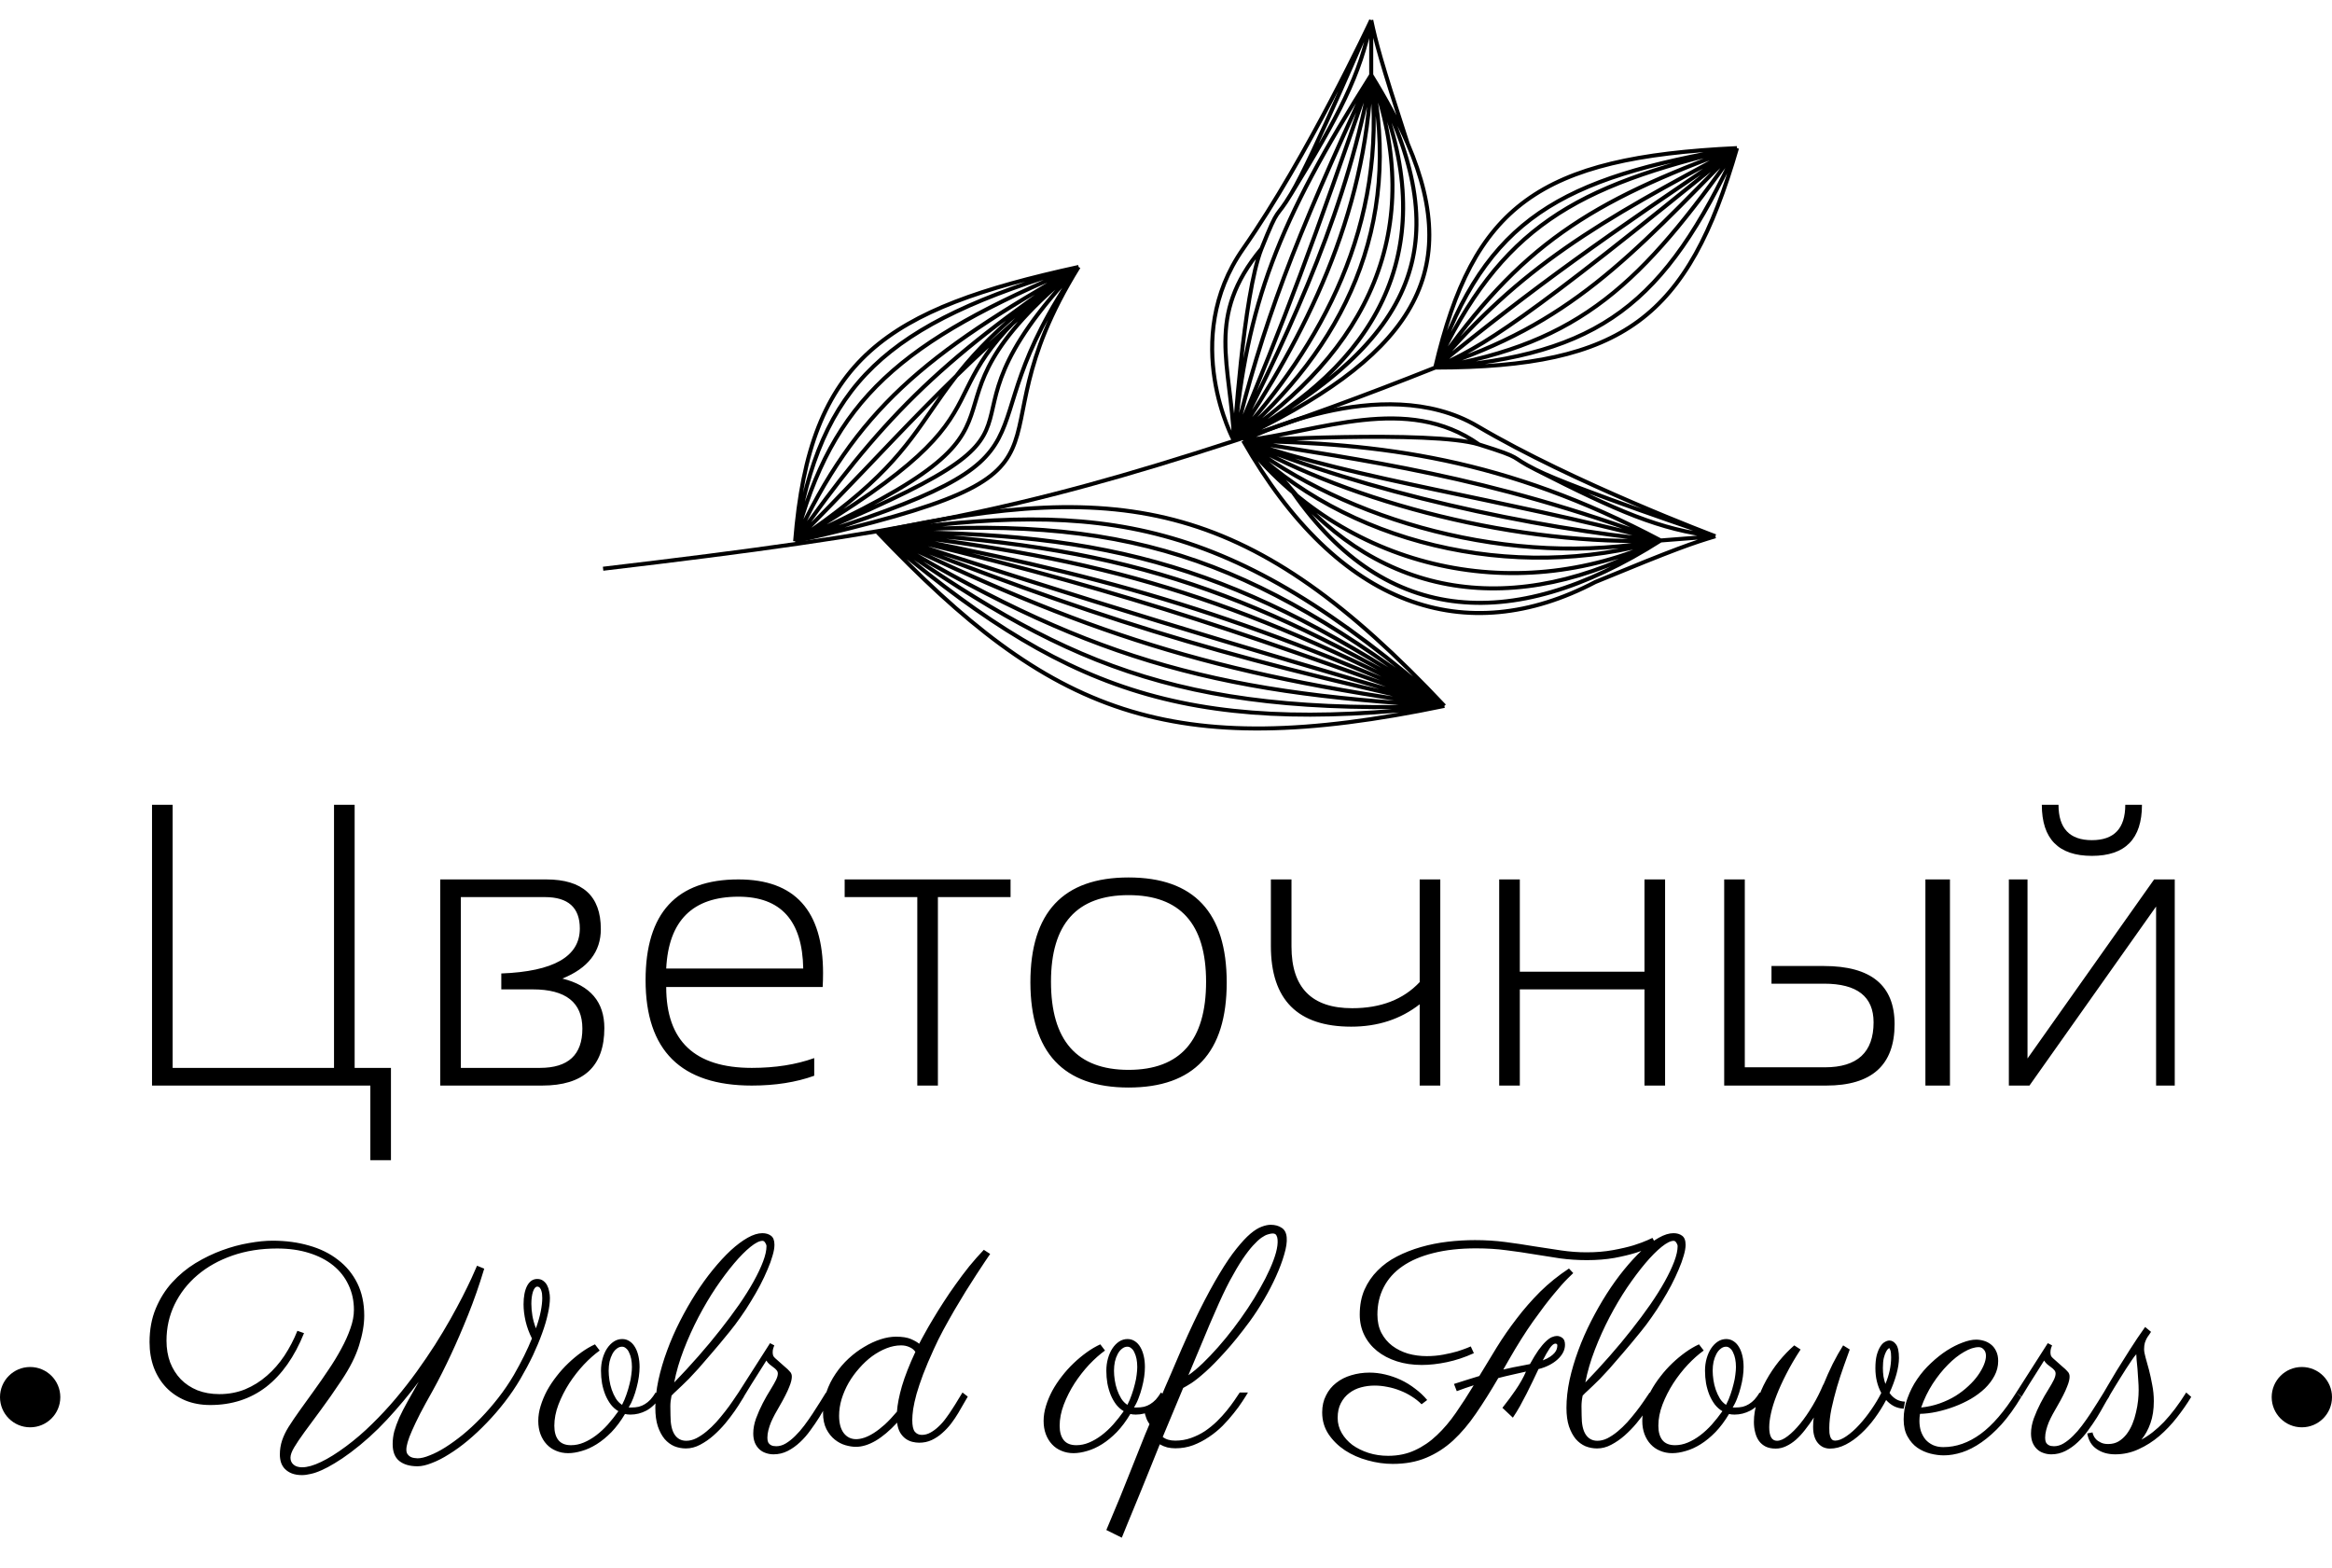 <svg width="116" height="78" viewBox="0 0 116 78" fill="none" xmlns="http://www.w3.org/2000/svg">
<path d="M30 28.291C44.923 26.532 50.736 25.398 61.385 21.933M71.392 18.285C73.785 17.221 75.698 16.098 86.403 7.368M71.392 18.285C75.67 13.253 79.413 11.084 86.403 7.368M71.392 18.285C73.937 10.84 77.652 8.861 86.403 7.368M71.392 18.285C75.594 12.224 79.058 10.027 86.403 7.368M71.392 18.285C74.666 11.291 78.298 9.265 86.403 7.368M71.392 18.285C76.435 14.188 79.838 11.774 86.403 7.368M71.392 18.285C78.08 16.125 81.024 12.862 86.403 7.368M71.392 18.285C78.659 17.064 81.675 14.088 86.403 7.368M71.392 18.285C79.608 17.653 82.809 15.132 86.403 7.368M71.392 18.285C80.765 18.271 83.969 15.781 86.403 7.368M71.392 18.285C73.279 10.236 76.537 7.825 86.403 7.368M71.392 18.285C67.833 19.703 64.556 20.901 61.385 21.933M61.385 21.933C64.362 16.156 67.12 9.998 68.208 3.729M61.385 21.933C64.899 16.77 67.952 10.73 68.208 3.729M61.385 21.933C65.746 17.148 69.03 11.225 68.208 3.729M61.385 21.933C66.845 17.326 69.796 11.221 68.208 3.729M61.385 21.933C68.032 17.492 71.025 11.402 68.208 3.729M61.385 21.933C68.897 17.965 71.925 11.888 68.208 3.729M61.385 21.933C70.63 16.895 72.629 12.022 68.208 3.729M61.385 21.933C63.879 16 65.38 11.966 68.208 3.729M61.385 21.933C62.814 16.122 64.311 12.107 68.208 3.729M61.385 21.933C62.033 15.11 63.522 11.125 68.208 3.729M61.385 21.933C61.385 21.933 58.656 16.92 61.84 12.371C65.024 7.823 68.208 1 68.208 1M61.385 21.933C61.385 21.933 61.84 14.646 62.75 12.371M61.385 21.933C61.232 18.095 59.938 15.76 62.75 12.371M61.385 21.933C70.045 17.849 72.886 13.798 70.019 7.134M61.385 21.933C61.848 21.688 62.293 21.436 62.721 21.176M61.385 21.933C61.849 21.68 62.294 21.428 62.721 21.176M68.208 3.729V1M68.208 3.729C68.957 4.938 69.561 6.069 70.019 7.134M68.208 3.729C71.696 11.386 69.245 17.209 62.721 21.176M68.208 3.729C72.407 11.607 70.815 16.398 62.721 21.176M68.208 1C68.208 1 65.316 7.823 64.224 9.642M68.208 1C67.678 3.734 66.59 5.761 64.224 9.642M68.208 1C68.454 2.136 68.649 2.928 70.019 7.134M62.75 12.371C63.66 10.097 63.405 11.007 64.224 9.642" stroke="black" stroke-width="0.2"/>
<path d="M61.84 21.924C67.829 24.446 76.274 26.284 82.607 26.885M61.84 21.924C67.259 25.029 75.608 27.17 82.607 26.885M61.84 21.924C66.947 25.902 75.198 28.283 82.607 26.885M61.84 21.924C66.854 27.012 75.26 29.046 82.607 26.885M61.84 21.924C66.781 28.208 75.175 30.286 82.607 26.885M61.84 21.924C67.948 23.952 74.177 24.701 82.607 26.885M61.84 21.924C67.743 22.9 73.954 23.646 82.607 26.885M61.84 21.924C68.693 22.043 74.872 22.784 82.607 26.885M61.84 21.924C61.84 21.924 68.719 18.38 73.499 21.203C78.28 24.027 85.328 26.675 85.328 26.675M61.84 21.924C61.84 21.924 71.232 21.379 73.57 22.11M61.84 21.924C65.655 21.474 69.974 19.569 73.57 22.11M61.84 21.924C66.579 30.243 72.93 32.326 79.353 28.953C83.44 27.263 84.214 27.008 85.328 26.675M61.84 21.924C62.119 22.366 63.296 23.369 64.115 24.198M61.84 21.924C62.128 22.366 63.83 23.791 64.115 24.198M82.607 26.885L85.328 26.675M82.607 26.885C75.243 30.953 68.663 29.656 64.115 24.198M82.607 26.885C75.078 31.68 68.663 31.021 64.115 24.198M85.328 26.675C85.328 26.675 78.303 24.318 76.404 23.369M85.328 26.675C82.561 26.357 80.456 25.428 76.404 23.369M73.57 22.11C75.907 22.842 74.981 22.658 76.404 23.369" stroke="black" stroke-width="0.2"/>
<path d="M43.646 26.472C52.75 32.911 58.414 35.624 71.847 35.114M43.646 26.472C53.902 32.67 60.102 34.471 71.847 35.114M43.646 26.472C54.061 31.516 60.199 33.513 71.847 35.114M43.646 26.472C54.194 30.631 60.341 32.569 71.847 35.114M43.646 26.472C54.484 29.984 60.666 31.872 71.847 35.114M43.646 26.472C54.961 29.129 61.076 31.163 71.847 35.114M43.646 26.472C54.834 28.603 61.026 30.325 71.847 35.114M43.646 26.472C55.105 27.789 61.285 29.661 71.847 35.114M43.646 26.472C55.731 27.097 61.818 29.215 71.847 35.114M43.646 26.472C55.415 26.434 61.609 28.243 71.847 35.114M43.646 26.472C56.029 25.494 62.106 27.694 71.847 35.114M43.646 26.472C54.84 24.933 61.059 25.628 71.847 35.114M43.646 26.472C55.977 23.773 62.306 24.954 71.847 35.114M43.646 26.472C52.793 34.303 58.785 36.629 71.847 35.114M43.646 26.472C52.255 35.539 58.21 37.951 71.847 35.114" stroke="black" stroke-width="0.2"/>
<path d="M39.552 26.927C43.703 21.031 46.635 17.978 53.653 13.281M39.552 26.927C42.556 20.391 46.029 17.589 53.653 13.281M39.552 26.927C55.472 23.288 47.74 22.833 53.653 13.281M39.552 26.927C41.408 19.81 44.829 16.985 53.653 13.281M39.552 26.927C40.823 19.058 43.998 16.122 53.653 13.281M39.552 26.927C40.274 17.814 44.059 15.378 53.653 13.281M39.552 26.927C44.556 21.924 47.012 18.739 53.653 13.281M39.552 26.927C54.108 22.378 47.285 22.378 53.653 13.281M39.552 26.927C55.017 20.559 45.01 22.378 53.653 13.281M39.552 26.927C53.653 20.559 44.101 21.133 53.653 13.281M39.552 26.927C51.833 19.649 44.556 20.104 53.653 13.281M39.552 26.927C48.048 21.288 44.556 19.568 53.653 13.281" stroke="black" stroke-width="0.2"/>
<path d="M7.562 54V40.035H8.588V53.121H16.615V40.035H17.641V53.121H19.447V57.711H18.422V54H7.562ZM26.859 53.121C28.266 53.121 28.969 52.47 28.969 51.168C28.969 49.866 28.145 49.215 26.498 49.215H24.936V48.424C27.54 48.326 28.842 47.581 28.842 46.188C28.842 45.146 28.262 44.625 27.104 44.625H22.924V53.121H26.859ZM21.898 54V43.746H27.172C28.982 43.746 29.887 44.57 29.887 46.217C29.887 47.343 29.249 48.163 27.973 48.678C29.366 49.023 30.062 49.843 30.062 51.139C30.062 53.046 29.031 54 26.967 54H21.898ZM36.732 43.746C39.538 43.746 40.941 45.299 40.941 48.404C40.941 48.626 40.935 48.857 40.922 49.098H33.139C33.139 51.78 34.558 53.121 37.397 53.121C38.562 53.121 39.597 52.958 40.502 52.633V53.512C39.597 53.837 38.562 54 37.397 54C33.874 54 32.113 52.252 32.113 48.756C32.113 45.416 33.653 43.746 36.732 43.746ZM33.139 48.18H39.955C39.916 45.797 38.842 44.605 36.732 44.605C34.454 44.605 33.256 45.797 33.139 48.18ZM50.268 43.746V44.625H46.654V54H45.629V44.625H42.016V43.746H50.268ZM51.254 48.873C51.254 45.39 52.882 43.648 56.137 43.648C59.392 43.648 61.02 45.39 61.02 48.873C61.02 52.356 59.392 54.098 56.137 54.098C52.895 54.098 51.267 52.356 51.254 48.873ZM52.279 48.834C52.279 51.757 53.565 53.219 56.137 53.219C58.708 53.219 59.994 51.757 59.994 48.834C59.994 45.963 58.708 44.527 56.137 44.527C53.565 44.527 52.279 45.963 52.279 48.834ZM71.644 43.746V54H70.619V49.957C69.669 50.699 68.533 51.07 67.211 51.07C64.548 51.07 63.217 49.732 63.217 47.057V43.746H64.242V47.086C64.242 49.13 65.248 50.152 67.26 50.152C68.686 50.152 69.805 49.719 70.619 48.853V43.746H71.644ZM74.574 54V43.746H75.6V48.336H81.801V43.746H82.826V54H81.801V49.215H75.6V54H74.574ZM95.775 54V43.746H96.996V54H95.775ZM86.791 43.746V53.092H90.775C92.39 53.092 93.197 52.346 93.197 50.855C93.197 49.573 92.377 48.932 90.736 48.932H88.119V48.053H90.727C93.07 48.053 94.242 49.016 94.242 50.943C94.242 52.981 93.109 54 90.844 54H85.766V43.746H86.791ZM107.25 54V45.094L100.951 54H99.926V43.746H100.854V52.652L107.152 43.746H108.178V54H107.25ZM101.566 40.035H102.396C102.396 41.207 102.95 41.793 104.057 41.793C105.163 41.793 105.717 41.207 105.717 40.035H106.547C106.547 41.728 105.717 42.574 104.057 42.574C102.396 42.574 101.566 41.728 101.566 40.035Z" fill="black"/>
<path d="M24.087 63.108C23.843 63.919 23.575 64.688 23.282 65.415C22.989 66.143 22.71 66.788 22.447 67.349C22.144 68.003 21.839 68.609 21.531 69.165C21.282 69.605 21.072 69.988 20.901 70.315C20.735 70.643 20.601 70.923 20.498 71.158C20.396 71.387 20.323 71.58 20.279 71.736C20.235 71.888 20.213 72.012 20.213 72.11C20.213 72.212 20.235 72.29 20.279 72.344C20.323 72.403 20.374 72.447 20.433 72.476C20.496 72.505 20.557 72.522 20.616 72.527C20.679 72.537 20.73 72.542 20.77 72.542C20.94 72.542 21.143 72.493 21.377 72.395C21.617 72.303 21.873 72.171 22.146 72C22.425 71.824 22.715 71.614 23.018 71.37C23.321 71.121 23.621 70.843 23.919 70.535C24.217 70.228 24.505 69.895 24.783 69.539C25.066 69.178 25.325 68.797 25.56 68.397C25.936 67.742 26.236 67.137 26.46 66.58C26.319 66.302 26.214 66.016 26.145 65.723C26.077 65.425 26.043 65.144 26.043 64.881C26.043 64.5 26.102 64.195 26.219 63.965C26.341 63.736 26.509 63.621 26.724 63.621C26.841 63.621 26.939 63.65 27.017 63.709C27.1 63.768 27.166 63.843 27.215 63.936C27.264 64.029 27.298 64.131 27.317 64.244C27.342 64.351 27.354 64.459 27.354 64.566C27.354 64.795 27.32 65.059 27.252 65.357C27.188 65.655 27.093 65.977 26.966 66.324C26.844 66.665 26.692 67.029 26.512 67.415C26.331 67.796 26.123 68.186 25.889 68.587C25.655 68.987 25.394 69.373 25.105 69.744C24.822 70.11 24.524 70.455 24.212 70.777C23.904 71.099 23.589 71.394 23.267 71.663C22.95 71.927 22.64 72.151 22.337 72.337C22.039 72.527 21.753 72.674 21.48 72.776C21.211 72.884 20.975 72.938 20.77 72.938C20.384 72.938 20.081 72.85 19.861 72.674C19.642 72.498 19.532 72.217 19.532 71.832C19.532 71.622 19.559 71.412 19.612 71.202C19.671 70.992 19.754 70.765 19.861 70.52C19.974 70.276 20.11 70.01 20.271 69.722C20.433 69.429 20.618 69.1 20.828 68.733C20.34 69.383 19.812 70.013 19.246 70.623C18.685 71.228 18.084 71.77 17.444 72.249C17.156 72.464 16.893 72.642 16.653 72.784C16.414 72.93 16.194 73.047 15.994 73.135C15.799 73.223 15.621 73.284 15.46 73.318C15.298 73.357 15.152 73.377 15.02 73.377C14.83 73.377 14.664 73.35 14.522 73.296C14.385 73.243 14.271 73.169 14.178 73.077C14.09 72.989 14.024 72.881 13.98 72.754C13.941 72.632 13.921 72.498 13.921 72.352C13.921 72.107 13.958 71.876 14.031 71.656C14.104 71.436 14.212 71.211 14.354 70.982C14.515 70.728 14.705 70.447 14.925 70.14C15.149 69.832 15.381 69.51 15.621 69.173C15.865 68.836 16.104 68.492 16.338 68.14C16.578 67.789 16.79 67.439 16.976 67.093C17.166 66.746 17.317 66.409 17.43 66.082C17.547 65.755 17.605 65.447 17.605 65.159C17.605 64.705 17.515 64.29 17.334 63.914C17.159 63.538 16.905 63.216 16.573 62.947C16.241 62.679 15.838 62.471 15.364 62.325C14.896 62.178 14.368 62.105 13.782 62.105C12.977 62.105 12.237 62.222 11.563 62.456C10.889 62.691 10.308 63.016 9.82 63.431C9.336 63.841 8.958 64.327 8.685 64.888C8.416 65.445 8.282 66.045 8.282 66.69C8.282 67.085 8.343 67.447 8.465 67.774C8.592 68.096 8.768 68.374 8.992 68.609C9.222 68.843 9.498 69.026 9.82 69.158C10.147 69.285 10.511 69.349 10.911 69.349C11.375 69.349 11.805 69.268 12.2 69.107C12.596 68.941 12.955 68.716 13.277 68.433C13.604 68.15 13.895 67.818 14.148 67.437C14.402 67.051 14.617 66.639 14.793 66.199L15.123 66.316C14.649 67.493 14.021 68.384 13.24 68.99C12.459 69.59 11.531 69.891 10.457 69.891C10.003 69.891 9.59 69.815 9.219 69.664C8.848 69.507 8.531 69.293 8.267 69.019C8.003 68.741 7.798 68.411 7.652 68.03C7.51 67.644 7.439 67.222 7.439 66.763C7.439 66.143 7.542 65.586 7.747 65.093C7.952 64.6 8.223 64.168 8.56 63.797C8.902 63.421 9.288 63.101 9.717 62.837C10.152 62.574 10.596 62.359 11.05 62.193C11.504 62.027 11.949 61.907 12.383 61.834C12.818 61.756 13.209 61.717 13.555 61.717C14.21 61.717 14.815 61.797 15.372 61.959C15.928 62.115 16.409 62.352 16.814 62.669C17.225 62.981 17.544 63.37 17.774 63.834C18.003 64.297 18.118 64.835 18.118 65.445C18.118 65.889 18.033 66.382 17.862 66.924C17.696 67.461 17.405 68.04 16.99 68.66C16.609 69.231 16.263 69.727 15.95 70.147C15.638 70.567 15.369 70.931 15.145 71.238C14.925 71.541 14.754 71.795 14.632 72C14.51 72.205 14.449 72.376 14.449 72.513C14.449 72.654 14.5 72.769 14.602 72.857C14.705 72.945 14.847 72.989 15.027 72.989C15.286 72.989 15.599 72.901 15.965 72.725C16.336 72.549 16.751 72.29 17.21 71.949C17.664 71.612 18.096 71.241 18.506 70.835C18.921 70.43 19.312 70.01 19.678 69.576C20.049 69.136 20.398 68.689 20.726 68.235C21.053 67.781 21.355 67.337 21.634 66.902C21.912 66.463 22.166 66.04 22.395 65.635C22.625 65.225 22.828 64.849 23.003 64.507C23.179 64.161 23.328 63.855 23.45 63.592C23.572 63.323 23.665 63.113 23.729 62.962L24.087 63.108ZM26.658 66.075C26.77 65.762 26.851 65.479 26.9 65.225C26.949 64.971 26.973 64.754 26.973 64.573C26.973 64.539 26.971 64.49 26.966 64.427C26.966 64.358 26.956 64.295 26.936 64.236C26.922 64.173 26.898 64.119 26.863 64.075C26.829 64.026 26.783 64.002 26.724 64.002C26.641 64.002 26.57 64.085 26.512 64.251C26.458 64.417 26.431 64.62 26.431 64.859C26.431 65.04 26.448 65.235 26.482 65.445C26.517 65.65 26.575 65.86 26.658 66.075ZM31.273 70.008C31.292 70.013 31.311 70.015 31.331 70.015C31.351 70.015 31.373 70.015 31.397 70.015C31.534 70.015 31.658 70.003 31.77 69.978C31.883 69.949 31.985 69.905 32.078 69.847C32.176 69.788 32.269 69.712 32.356 69.62C32.444 69.522 32.53 69.405 32.613 69.268L32.877 69.473C32.642 69.805 32.4 70.037 32.151 70.169C31.902 70.301 31.639 70.367 31.36 70.367C31.258 70.367 31.168 70.357 31.089 70.337C30.879 70.689 30.655 70.989 30.416 71.238C30.176 71.482 29.932 71.683 29.683 71.839C29.434 71.995 29.188 72.107 28.943 72.176C28.699 72.249 28.472 72.286 28.262 72.286C28.047 72.286 27.847 72.247 27.662 72.168C27.481 72.095 27.325 71.988 27.193 71.846C27.061 71.705 26.959 71.536 26.885 71.341C26.812 71.145 26.775 70.926 26.775 70.682C26.775 70.438 26.814 70.189 26.893 69.935C26.971 69.681 27.076 69.429 27.207 69.18C27.344 68.931 27.503 68.692 27.684 68.462C27.864 68.228 28.06 68.011 28.27 67.811C28.48 67.61 28.697 67.43 28.921 67.269C29.146 67.107 29.371 66.976 29.595 66.873L29.83 67.181C29.571 67.366 29.307 67.601 29.039 67.884C28.775 68.167 28.533 68.477 28.314 68.814C28.099 69.151 27.92 69.502 27.779 69.869C27.642 70.23 27.574 70.582 27.574 70.923C27.574 71.231 27.642 71.47 27.779 71.641C27.916 71.807 28.123 71.89 28.401 71.89C28.616 71.89 28.829 71.846 29.039 71.758C29.248 71.67 29.454 71.551 29.654 71.399C29.854 71.248 30.047 71.07 30.232 70.865C30.418 70.655 30.594 70.433 30.76 70.198C30.618 70.115 30.494 70.005 30.386 69.869C30.279 69.727 30.189 69.568 30.115 69.393C30.042 69.212 29.986 69.019 29.947 68.814C29.913 68.609 29.895 68.399 29.895 68.184C29.895 67.969 29.922 67.767 29.976 67.576C30.03 67.386 30.103 67.22 30.196 67.078C30.294 66.932 30.406 66.817 30.533 66.734C30.66 66.651 30.799 66.609 30.95 66.609C31.087 66.609 31.209 66.646 31.316 66.719C31.424 66.788 31.514 66.885 31.587 67.012C31.661 67.134 31.717 67.281 31.756 67.452C31.795 67.623 31.814 67.806 31.814 68.001C31.814 68.147 31.802 68.309 31.778 68.484C31.753 68.66 31.717 68.838 31.668 69.019C31.624 69.195 31.568 69.371 31.5 69.546C31.436 69.717 31.36 69.871 31.273 70.008ZM30.276 68.184C30.276 68.326 30.289 68.48 30.313 68.645C30.337 68.811 30.377 68.973 30.43 69.129C30.484 69.285 30.552 69.432 30.635 69.568C30.718 69.7 30.821 69.805 30.943 69.883C31.031 69.712 31.104 69.539 31.163 69.363C31.226 69.183 31.277 69.009 31.316 68.843C31.36 68.677 31.39 68.523 31.404 68.382C31.424 68.235 31.434 68.108 31.434 68.001C31.434 67.855 31.421 67.72 31.397 67.598C31.373 67.476 31.338 67.371 31.294 67.283C31.255 67.19 31.204 67.12 31.141 67.071C31.082 67.017 31.016 66.99 30.943 66.99C30.845 66.99 30.755 67.024 30.672 67.093C30.589 67.156 30.518 67.244 30.459 67.356C30.401 67.464 30.355 67.591 30.32 67.737C30.291 67.879 30.276 68.028 30.276 68.184ZM37.923 61.343C38.094 61.343 38.235 61.385 38.348 61.468C38.465 61.551 38.523 61.702 38.523 61.922C38.523 62.073 38.492 62.254 38.428 62.464C38.37 62.674 38.287 62.903 38.179 63.152C38.077 63.397 37.955 63.655 37.813 63.929C37.671 64.197 37.518 64.466 37.352 64.734C37.19 65.003 37.02 65.264 36.839 65.518C36.663 65.772 36.487 66.006 36.312 66.221C35.96 66.656 35.655 67.022 35.396 67.32C35.142 67.618 34.922 67.872 34.737 68.082C34.551 68.287 34.395 68.455 34.268 68.587C34.141 68.714 34.029 68.824 33.931 68.916C33.834 69.009 33.743 69.095 33.66 69.173C33.577 69.246 33.492 69.329 33.404 69.422C33.365 69.607 33.345 69.786 33.345 69.957C33.35 70.123 33.352 70.276 33.352 70.418C33.352 70.843 33.421 71.158 33.558 71.363C33.694 71.568 33.887 71.67 34.136 71.67C34.302 71.67 34.468 71.629 34.634 71.546C34.805 71.458 34.974 71.346 35.14 71.209C35.306 71.072 35.467 70.918 35.623 70.748C35.779 70.572 35.926 70.396 36.062 70.22C36.204 70.04 36.331 69.866 36.443 69.7C36.556 69.534 36.653 69.39 36.736 69.268L37.007 69.473C36.993 69.493 36.944 69.571 36.861 69.707C36.783 69.839 36.678 70.001 36.546 70.191C36.414 70.381 36.258 70.586 36.077 70.806C35.897 71.021 35.701 71.221 35.491 71.407C35.281 71.592 35.059 71.746 34.825 71.868C34.595 71.99 34.361 72.051 34.122 72.051C33.921 72.051 33.728 72.015 33.543 71.941C33.362 71.863 33.201 71.744 33.06 71.582C32.923 71.416 32.81 71.207 32.723 70.953C32.64 70.699 32.598 70.394 32.598 70.037C32.598 69.593 32.649 69.129 32.752 68.645C32.859 68.157 33.003 67.669 33.184 67.181C33.365 66.688 33.577 66.202 33.821 65.723C34.065 65.245 34.324 64.79 34.598 64.361C34.876 63.926 35.164 63.526 35.462 63.16C35.765 62.789 36.06 62.469 36.348 62.2C36.641 61.932 36.922 61.722 37.19 61.57C37.459 61.419 37.703 61.343 37.923 61.343ZM33.536 68.77C33.951 68.34 34.351 67.906 34.737 67.466C35.127 67.022 35.491 66.585 35.828 66.155C36.17 65.721 36.482 65.301 36.766 64.895C37.049 64.485 37.291 64.1 37.491 63.738C37.691 63.377 37.847 63.047 37.959 62.749C38.072 62.452 38.128 62.195 38.128 61.98C38.128 61.941 38.108 61.89 38.069 61.827C38.03 61.758 37.984 61.724 37.93 61.724C37.779 61.724 37.579 61.824 37.33 62.024C37.081 62.225 36.81 62.498 36.517 62.845C36.228 63.187 35.928 63.587 35.616 64.046C35.308 64.505 35.018 64.996 34.744 65.518C34.471 66.04 34.227 66.58 34.012 67.137C33.797 67.693 33.638 68.238 33.536 68.77ZM41.358 69.473C41.285 69.581 41.197 69.727 41.094 69.913C40.997 70.093 40.882 70.291 40.75 70.506C40.618 70.716 40.472 70.931 40.31 71.15C40.154 71.37 39.981 71.568 39.791 71.744C39.605 71.919 39.402 72.064 39.183 72.176C38.963 72.288 38.728 72.344 38.48 72.344C38.343 72.344 38.213 72.322 38.091 72.278C37.969 72.239 37.862 72.176 37.769 72.088C37.676 72 37.603 71.893 37.549 71.766C37.496 71.634 37.469 71.48 37.469 71.304C37.469 71.065 37.515 70.816 37.608 70.557C37.706 70.293 37.818 70.04 37.945 69.795C38.072 69.551 38.199 69.329 38.326 69.129C38.453 68.924 38.545 68.76 38.604 68.638C38.663 68.516 38.692 68.411 38.692 68.323C38.692 68.26 38.67 68.204 38.626 68.155C38.587 68.106 38.536 68.06 38.472 68.016C38.414 67.967 38.35 67.918 38.282 67.869C38.218 67.815 38.165 67.752 38.121 67.679C37.998 67.874 37.874 68.072 37.747 68.272C37.635 68.443 37.513 68.636 37.381 68.851C37.249 69.061 37.122 69.268 37 69.473L36.736 69.268L38.304 66.814L38.516 66.924C38.506 66.954 38.489 67 38.465 67.064C38.445 67.127 38.435 67.195 38.435 67.269C38.435 67.322 38.443 67.376 38.458 67.43C38.477 67.478 38.514 67.525 38.567 67.569C38.763 67.745 38.916 67.881 39.029 67.979C39.141 68.072 39.222 68.147 39.27 68.206C39.324 68.26 39.356 68.306 39.366 68.345C39.38 68.379 39.388 68.426 39.388 68.484C39.388 68.543 39.378 68.614 39.358 68.697C39.339 68.78 39.305 68.88 39.256 68.997C39.212 69.114 39.148 69.253 39.065 69.415C38.987 69.571 38.887 69.754 38.765 69.964C38.692 70.091 38.619 70.22 38.545 70.352C38.477 70.479 38.414 70.608 38.355 70.74C38.301 70.872 38.257 71.004 38.223 71.136C38.189 71.268 38.172 71.394 38.172 71.517C38.172 71.609 38.184 71.685 38.209 71.744C38.238 71.797 38.274 71.839 38.318 71.868C38.362 71.897 38.409 71.917 38.458 71.927C38.511 71.936 38.562 71.941 38.611 71.941C38.773 71.941 38.931 71.895 39.087 71.802C39.248 71.705 39.405 71.58 39.556 71.429C39.712 71.277 39.861 71.106 40.003 70.916C40.149 70.721 40.289 70.523 40.42 70.323C40.552 70.123 40.674 69.932 40.787 69.751C40.899 69.566 40.999 69.405 41.087 69.268L41.358 69.473ZM49.253 62.376C49.2 62.454 49.112 62.584 48.99 62.764C48.868 62.945 48.726 63.16 48.565 63.409C48.404 63.658 48.228 63.934 48.038 64.236C47.852 64.539 47.664 64.852 47.474 65.174C47.288 65.496 47.105 65.823 46.924 66.155C46.748 66.482 46.592 66.797 46.456 67.1C46.241 67.569 46.062 67.989 45.921 68.36C45.784 68.726 45.674 69.053 45.591 69.341C45.513 69.629 45.457 69.881 45.423 70.096C45.394 70.306 45.379 70.486 45.379 70.638C45.379 70.916 45.42 71.109 45.503 71.216C45.591 71.324 45.709 71.377 45.855 71.377C46.006 71.377 46.15 71.338 46.287 71.26C46.429 71.182 46.563 71.082 46.69 70.96C46.822 70.838 46.944 70.699 47.056 70.543C47.173 70.386 47.281 70.23 47.378 70.074C47.481 69.918 47.574 69.769 47.657 69.627C47.74 69.485 47.813 69.366 47.877 69.268L48.14 69.473C48.086 69.561 48.018 69.678 47.935 69.825C47.857 69.966 47.767 70.123 47.664 70.293C47.562 70.464 47.444 70.638 47.312 70.814C47.181 70.984 47.034 71.141 46.873 71.282C46.717 71.424 46.541 71.541 46.346 71.634C46.155 71.722 45.948 71.766 45.723 71.766C45.616 71.766 45.501 71.751 45.379 71.722C45.262 71.692 45.152 71.641 45.049 71.568C44.947 71.495 44.856 71.394 44.778 71.268C44.7 71.136 44.649 70.97 44.624 70.769C44.258 71.165 43.902 71.465 43.555 71.67C43.209 71.871 42.881 71.971 42.574 71.971C42.417 71.971 42.244 71.944 42.054 71.89C41.868 71.836 41.692 71.744 41.526 71.612C41.36 71.48 41.221 71.307 41.109 71.092C40.997 70.872 40.94 70.601 40.94 70.279C40.94 69.918 40.997 69.573 41.109 69.246C41.221 68.919 41.373 68.616 41.563 68.338C41.753 68.055 41.971 67.801 42.215 67.576C42.464 67.347 42.723 67.154 42.991 66.998C43.26 66.836 43.528 66.712 43.797 66.624C44.07 66.536 44.327 66.492 44.566 66.492C44.883 66.492 45.132 66.531 45.313 66.609C45.494 66.688 45.63 66.766 45.723 66.844C45.791 66.707 45.884 66.534 46.002 66.324C46.119 66.109 46.255 65.872 46.412 65.613C46.568 65.35 46.741 65.071 46.932 64.778C47.122 64.481 47.325 64.183 47.54 63.885C47.754 63.582 47.979 63.284 48.213 62.991C48.453 62.698 48.694 62.425 48.938 62.171L49.253 62.376ZM44.617 70.22C44.642 69.859 44.725 69.434 44.866 68.946C45.013 68.453 45.235 67.886 45.533 67.247C45.464 67.144 45.367 67.066 45.24 67.012C45.118 66.954 44.978 66.924 44.822 66.924C44.583 66.924 44.339 66.973 44.09 67.071C43.846 67.168 43.609 67.3 43.379 67.466C43.155 67.632 42.942 67.83 42.742 68.06C42.542 68.284 42.366 68.526 42.215 68.785C42.068 69.043 41.951 69.314 41.863 69.598C41.78 69.876 41.739 70.152 41.739 70.425C41.739 70.791 41.815 71.077 41.966 71.282C42.122 71.487 42.33 71.59 42.588 71.59C42.71 71.59 42.845 71.565 42.991 71.517C43.138 71.468 43.296 71.39 43.467 71.282C43.643 71.17 43.826 71.028 44.017 70.857C44.207 70.682 44.407 70.469 44.617 70.22ZM56.409 70.008C56.429 70.013 56.448 70.015 56.468 70.015C56.487 70.015 56.509 70.015 56.534 70.015C56.67 70.015 56.795 70.003 56.907 69.978C57.02 69.949 57.122 69.905 57.215 69.847C57.312 69.788 57.405 69.712 57.493 69.62C57.581 69.522 57.666 69.405 57.749 69.268L58.013 69.473C57.779 69.805 57.537 70.037 57.288 70.169C57.039 70.301 56.775 70.367 56.497 70.367C56.395 70.367 56.304 70.357 56.226 70.337C56.016 70.689 55.791 70.989 55.552 71.238C55.313 71.482 55.069 71.683 54.82 71.839C54.571 71.995 54.324 72.107 54.08 72.176C53.836 72.249 53.609 72.286 53.399 72.286C53.184 72.286 52.984 72.247 52.798 72.168C52.618 72.095 52.461 71.988 52.33 71.846C52.198 71.705 52.095 71.536 52.022 71.341C51.949 71.145 51.912 70.926 51.912 70.682C51.912 70.438 51.951 70.189 52.029 69.935C52.107 69.681 52.212 69.429 52.344 69.18C52.481 68.931 52.64 68.692 52.82 68.462C53.001 68.228 53.196 68.011 53.406 67.811C53.616 67.61 53.834 67.43 54.058 67.269C54.283 67.107 54.507 66.976 54.732 66.873L54.966 67.181C54.708 67.366 54.444 67.601 54.175 67.884C53.912 68.167 53.67 68.477 53.45 68.814C53.235 69.151 53.057 69.502 52.916 69.869C52.779 70.23 52.71 70.582 52.71 70.923C52.71 71.231 52.779 71.47 52.916 71.641C53.052 71.807 53.26 71.89 53.538 71.89C53.753 71.89 53.965 71.846 54.175 71.758C54.385 71.67 54.59 71.551 54.791 71.399C54.991 71.248 55.184 71.07 55.369 70.865C55.555 70.655 55.73 70.433 55.897 70.198C55.755 70.115 55.63 70.005 55.523 69.869C55.416 69.727 55.325 69.568 55.252 69.393C55.179 69.212 55.123 69.019 55.084 68.814C55.049 68.609 55.032 68.399 55.032 68.184C55.032 67.969 55.059 67.767 55.113 67.576C55.166 67.386 55.24 67.22 55.333 67.078C55.43 66.932 55.542 66.817 55.669 66.734C55.796 66.651 55.935 66.609 56.087 66.609C56.224 66.609 56.346 66.646 56.453 66.719C56.56 66.788 56.651 66.885 56.724 67.012C56.797 67.134 56.853 67.281 56.893 67.452C56.932 67.623 56.951 67.806 56.951 68.001C56.951 68.147 56.939 68.309 56.915 68.484C56.89 68.66 56.853 68.838 56.805 69.019C56.761 69.195 56.705 69.371 56.636 69.546C56.573 69.717 56.497 69.871 56.409 70.008ZM55.413 68.184C55.413 68.326 55.425 68.48 55.45 68.645C55.474 68.811 55.513 68.973 55.567 69.129C55.621 69.285 55.689 69.432 55.772 69.568C55.855 69.7 55.958 69.805 56.08 69.883C56.167 69.712 56.241 69.539 56.299 69.363C56.363 69.183 56.414 69.009 56.453 68.843C56.497 68.677 56.526 68.523 56.541 68.382C56.56 68.235 56.57 68.108 56.57 68.001C56.57 67.855 56.558 67.72 56.534 67.598C56.509 67.476 56.475 67.371 56.431 67.283C56.392 67.19 56.341 67.12 56.277 67.071C56.219 67.017 56.153 66.99 56.08 66.99C55.982 66.99 55.892 67.024 55.809 67.093C55.726 67.156 55.655 67.244 55.596 67.356C55.538 67.464 55.491 67.591 55.457 67.737C55.428 67.879 55.413 68.028 55.413 68.184ZM57.837 71.48C57.994 71.602 58.201 71.663 58.46 71.663C58.738 71.663 58.999 71.619 59.244 71.531C59.493 71.443 59.725 71.329 59.94 71.187C60.154 71.04 60.352 70.879 60.533 70.704C60.713 70.528 60.874 70.352 61.016 70.176C61.163 69.996 61.29 69.827 61.397 69.671C61.509 69.51 61.6 69.376 61.668 69.268H62.078C62.01 69.385 61.915 69.537 61.792 69.722C61.675 69.903 61.534 70.096 61.368 70.301C61.206 70.506 61.023 70.713 60.818 70.923C60.613 71.128 60.386 71.314 60.137 71.48C59.893 71.646 59.632 71.783 59.353 71.89C59.075 71.993 58.78 72.044 58.467 72.044C58.331 72.044 58.196 72.029 58.065 72C57.938 71.966 57.813 71.915 57.691 71.846C57.53 72.242 57.373 72.63 57.222 73.011C57.066 73.392 56.919 73.753 56.783 74.095C56.641 74.436 56.512 74.751 56.395 75.04C56.277 75.328 56.175 75.577 56.087 75.787C55.999 76.001 55.931 76.17 55.882 76.292C55.833 76.419 55.806 76.485 55.801 76.49L55.032 76.109C55.281 75.523 55.506 74.986 55.706 74.498C55.901 74.009 56.084 73.553 56.255 73.128C56.421 72.703 56.58 72.305 56.731 71.934C56.878 71.558 57.027 71.194 57.178 70.843C57.1 70.731 57.044 70.621 57.01 70.513C56.971 70.406 56.946 70.318 56.937 70.249C56.927 70.137 56.959 70.044 57.032 69.971C57.1 69.893 57.19 69.854 57.303 69.854C57.395 69.854 57.481 69.886 57.559 69.949C57.706 69.598 57.835 69.29 57.947 69.026C58.065 68.758 58.162 68.533 58.24 68.353C58.328 68.143 58.406 67.96 58.475 67.803C58.899 66.802 59.292 65.938 59.654 65.21C60.02 64.478 60.357 63.858 60.665 63.35C60.972 62.837 61.253 62.425 61.507 62.112C61.761 61.795 61.99 61.548 62.195 61.373C62.405 61.197 62.593 61.08 62.759 61.021C62.925 60.958 63.074 60.926 63.206 60.926C63.421 60.926 63.602 60.975 63.748 61.072C63.899 61.165 63.985 61.326 64.004 61.556C64.024 61.78 63.982 62.063 63.88 62.405C63.782 62.747 63.645 63.111 63.47 63.497C63.299 63.877 63.099 64.263 62.869 64.654C62.64 65.044 62.405 65.403 62.166 65.731C61.712 66.346 61.299 66.856 60.928 67.261C60.562 67.666 60.24 67.994 59.961 68.243C59.683 68.492 59.451 68.677 59.266 68.799C59.08 68.916 58.943 68.997 58.855 69.041L57.837 71.48ZM63.55 61.666C63.545 61.583 63.526 61.512 63.492 61.453C63.462 61.39 63.399 61.358 63.301 61.358C63.243 61.358 63.167 61.373 63.074 61.402C62.981 61.426 62.872 61.482 62.745 61.57C62.623 61.658 62.483 61.788 62.327 61.959C62.171 62.129 61.995 62.359 61.8 62.647C61.609 62.935 61.399 63.291 61.17 63.716C60.945 64.141 60.704 64.654 60.445 65.254C60.274 65.635 60.076 66.099 59.852 66.646C59.627 67.188 59.38 67.776 59.112 68.411C59.341 68.25 59.581 68.05 59.83 67.811C60.084 67.566 60.337 67.3 60.591 67.012C60.85 66.719 61.104 66.409 61.353 66.082C61.602 65.755 61.839 65.423 62.063 65.086C62.288 64.749 62.493 64.415 62.679 64.082C62.869 63.751 63.03 63.435 63.162 63.138C63.299 62.835 63.401 62.559 63.47 62.31C63.538 62.056 63.565 61.841 63.55 61.666ZM78.257 63.328C78.252 63.328 78.162 63.416 77.986 63.592C77.811 63.763 77.576 64.026 77.283 64.383C76.99 64.734 76.651 65.181 76.265 65.723C75.884 66.26 75.484 66.895 75.064 67.627L74.778 68.126C74.939 68.086 75.103 68.05 75.269 68.016C75.435 67.981 75.603 67.95 75.774 67.92L76.104 67.855C76.26 67.571 76.402 67.339 76.529 67.159C76.661 66.978 76.78 66.836 76.888 66.734C77 66.626 77.103 66.553 77.195 66.514C77.288 66.475 77.371 66.456 77.444 66.456C77.537 66.456 77.627 66.487 77.715 66.551C77.803 66.614 77.847 66.729 77.847 66.895C77.847 67.027 77.815 67.154 77.752 67.276C77.689 67.398 77.598 67.513 77.481 67.62C77.364 67.728 77.225 67.823 77.064 67.906C76.902 67.989 76.724 68.055 76.529 68.103C76.436 68.294 76.341 68.494 76.243 68.704C76.145 68.909 76.043 69.117 75.936 69.327C75.828 69.537 75.718 69.744 75.606 69.949C75.494 70.149 75.376 70.34 75.254 70.52L74.734 70.03C74.778 69.976 74.844 69.891 74.932 69.773C75.025 69.656 75.123 69.524 75.225 69.378C75.332 69.231 75.438 69.078 75.54 68.916C75.643 68.751 75.731 68.594 75.804 68.448L75.906 68.228C75.682 68.277 75.455 68.328 75.225 68.382C75.001 68.431 74.769 68.487 74.529 68.55C74.153 69.195 73.785 69.781 73.423 70.308C73.067 70.831 72.686 71.28 72.281 71.656C71.876 72.027 71.431 72.312 70.948 72.513C70.464 72.718 69.908 72.82 69.278 72.82C68.868 72.82 68.453 72.762 68.033 72.644C67.618 72.532 67.242 72.366 66.905 72.147C66.573 71.927 66.299 71.658 66.085 71.341C65.874 71.023 65.769 70.662 65.769 70.257C65.769 69.939 65.833 69.659 65.96 69.415C66.082 69.165 66.251 68.958 66.465 68.792C66.68 68.621 66.929 68.494 67.212 68.411C67.501 68.323 67.803 68.279 68.121 68.279C68.384 68.279 68.648 68.311 68.912 68.374C69.18 68.438 69.439 68.528 69.688 68.645C69.937 68.763 70.171 68.907 70.391 69.078C70.616 69.244 70.816 69.432 70.992 69.642L70.713 69.854C70.567 69.707 70.403 69.578 70.223 69.466C70.042 69.349 69.849 69.251 69.644 69.173C69.439 69.09 69.229 69.029 69.014 68.99C68.799 68.946 68.587 68.924 68.377 68.924C68.147 68.924 67.923 68.953 67.703 69.012C67.483 69.07 67.288 69.165 67.117 69.297C66.946 69.424 66.807 69.59 66.7 69.795C66.592 69.996 66.539 70.242 66.539 70.535C66.539 70.799 66.605 71.045 66.736 71.275C66.868 71.504 67.046 71.705 67.271 71.876C67.501 72.041 67.767 72.173 68.069 72.271C68.377 72.369 68.704 72.418 69.051 72.418C69.544 72.418 69.988 72.325 70.384 72.139C70.779 71.959 71.143 71.71 71.475 71.392C71.812 71.075 72.127 70.704 72.42 70.279C72.718 69.849 73.013 69.393 73.306 68.909C73.169 68.953 73.03 68.999 72.889 69.048C72.747 69.097 72.606 69.148 72.464 69.202L72.325 68.843C72.549 68.77 72.764 68.702 72.969 68.638C73.174 68.575 73.379 68.511 73.585 68.448C73.863 67.984 74.151 67.51 74.449 67.027C74.751 66.539 75.081 66.062 75.438 65.599C75.794 65.13 76.185 64.683 76.609 64.258C77.039 63.834 77.518 63.448 78.045 63.101L78.257 63.328ZM73.314 67.312C72.864 67.518 72.418 67.666 71.973 67.759C71.529 67.852 71.111 67.898 70.721 67.898C70.267 67.898 69.852 67.837 69.476 67.715C69.1 67.593 68.775 67.422 68.501 67.203C68.228 66.983 68.016 66.719 67.864 66.412C67.713 66.104 67.637 65.765 67.637 65.394C67.637 64.93 67.715 64.517 67.872 64.156C68.033 63.794 68.25 63.477 68.523 63.204C68.797 62.925 69.119 62.691 69.49 62.501C69.861 62.31 70.259 62.154 70.684 62.032C71.109 61.91 71.551 61.822 72.01 61.768C72.469 61.714 72.923 61.688 73.372 61.688C73.89 61.688 74.393 61.719 74.881 61.783C75.369 61.846 75.843 61.917 76.302 61.995C76.766 62.068 77.215 62.137 77.649 62.2C78.084 62.264 78.509 62.295 78.924 62.295C79.397 62.295 79.835 62.259 80.235 62.185C80.635 62.112 80.98 62.032 81.268 61.944C81.556 61.851 81.78 61.768 81.941 61.695C82.107 61.617 82.193 61.578 82.198 61.578L82.381 61.915C82.366 61.924 82.271 61.971 82.095 62.054C81.919 62.132 81.68 62.22 81.377 62.317C81.08 62.41 80.723 62.496 80.308 62.574C79.893 62.647 79.436 62.684 78.939 62.684C78.475 62.684 78.028 62.654 77.598 62.596C77.168 62.532 76.734 62.464 76.294 62.391C75.86 62.317 75.408 62.252 74.939 62.193C74.471 62.129 73.965 62.098 73.423 62.098C72.623 62.098 71.915 62.176 71.299 62.332C70.689 62.483 70.176 62.703 69.761 62.991C69.351 63.274 69.041 63.621 68.831 64.031C68.621 64.436 68.516 64.891 68.516 65.394C68.516 65.74 68.582 66.043 68.714 66.302C68.851 66.561 69.031 66.775 69.256 66.946C69.485 67.117 69.747 67.247 70.04 67.335C70.337 67.418 70.647 67.459 70.97 67.459C71.253 67.459 71.526 67.435 71.79 67.386C72.054 67.337 72.286 67.283 72.486 67.225C72.686 67.161 72.847 67.105 72.969 67.056C73.091 67.002 73.155 66.976 73.16 66.976L73.314 67.312ZM77.371 66.836C77.288 66.836 77.193 66.915 77.085 67.071C76.983 67.222 76.868 67.422 76.741 67.671C76.893 67.613 77.015 67.552 77.107 67.488C77.2 67.425 77.273 67.361 77.327 67.298C77.381 67.234 77.418 67.171 77.437 67.107C77.457 67.044 77.466 66.983 77.466 66.924C77.466 66.89 77.457 66.868 77.437 66.858C77.418 66.844 77.395 66.836 77.371 66.836ZM83.245 61.343C83.416 61.343 83.558 61.385 83.67 61.468C83.787 61.551 83.846 61.702 83.846 61.922C83.846 62.073 83.814 62.254 83.751 62.464C83.692 62.674 83.609 62.903 83.501 63.152C83.399 63.397 83.277 63.655 83.135 63.929C82.994 64.197 82.84 64.466 82.674 64.734C82.513 65.003 82.342 65.264 82.161 65.518C81.985 65.772 81.81 66.006 81.634 66.221C81.282 66.656 80.977 67.022 80.718 67.32C80.464 67.618 80.245 67.872 80.059 68.082C79.874 68.287 79.717 68.455 79.59 68.587C79.463 68.714 79.351 68.824 79.253 68.916C79.156 69.009 79.065 69.095 78.982 69.173C78.899 69.246 78.814 69.329 78.726 69.422C78.687 69.607 78.668 69.786 78.668 69.957C78.672 70.123 78.675 70.276 78.675 70.418C78.675 70.843 78.743 71.158 78.88 71.363C79.017 71.568 79.21 71.67 79.459 71.67C79.624 71.67 79.79 71.629 79.957 71.546C80.127 71.458 80.296 71.346 80.462 71.209C80.628 71.072 80.789 70.918 80.945 70.748C81.102 70.572 81.248 70.396 81.385 70.22C81.526 70.04 81.653 69.866 81.766 69.7C81.878 69.534 81.976 69.39 82.059 69.268L82.33 69.473C82.315 69.493 82.266 69.571 82.183 69.707C82.105 69.839 82 70.001 81.868 70.191C81.736 70.381 81.58 70.586 81.399 70.806C81.219 71.021 81.023 71.221 80.814 71.407C80.603 71.592 80.381 71.746 80.147 71.868C79.918 71.99 79.683 72.051 79.444 72.051C79.244 72.051 79.051 72.015 78.865 71.941C78.685 71.863 78.523 71.744 78.382 71.582C78.245 71.416 78.133 71.207 78.045 70.953C77.962 70.699 77.92 70.394 77.92 70.037C77.92 69.593 77.972 69.129 78.074 68.645C78.182 68.157 78.326 67.669 78.506 67.181C78.687 66.688 78.899 66.202 79.144 65.723C79.388 65.245 79.647 64.79 79.92 64.361C80.198 63.926 80.486 63.526 80.784 63.16C81.087 62.789 81.382 62.469 81.67 62.2C81.963 61.932 82.244 61.722 82.513 61.57C82.781 61.419 83.025 61.343 83.245 61.343ZM78.858 68.77C79.273 68.34 79.673 67.906 80.059 67.466C80.45 67.022 80.814 66.585 81.15 66.155C81.492 65.721 81.805 65.301 82.088 64.895C82.371 64.485 82.613 64.1 82.813 63.738C83.013 63.377 83.169 63.047 83.282 62.749C83.394 62.452 83.45 62.195 83.45 61.98C83.45 61.941 83.431 61.89 83.392 61.827C83.353 61.758 83.306 61.724 83.252 61.724C83.101 61.724 82.901 61.824 82.652 62.024C82.403 62.225 82.132 62.498 81.839 62.845C81.551 63.187 81.251 63.587 80.938 64.046C80.63 64.505 80.34 64.996 80.066 65.518C79.793 66.04 79.549 66.58 79.334 67.137C79.119 67.693 78.96 68.238 78.858 68.77ZM86.189 70.008C86.209 70.013 86.228 70.015 86.248 70.015C86.268 70.015 86.29 70.015 86.314 70.015C86.451 70.015 86.575 70.003 86.688 69.978C86.8 69.949 86.902 69.905 86.995 69.847C87.093 69.788 87.186 69.712 87.273 69.62C87.361 69.522 87.447 69.405 87.53 69.268L87.793 69.473C87.559 69.805 87.317 70.037 87.068 70.169C86.819 70.301 86.556 70.367 86.277 70.367C86.175 70.367 86.085 70.357 86.006 70.337C85.796 70.689 85.572 70.989 85.332 71.238C85.093 71.482 84.849 71.683 84.6 71.839C84.351 71.995 84.105 72.107 83.86 72.176C83.616 72.249 83.389 72.286 83.179 72.286C82.964 72.286 82.764 72.247 82.579 72.168C82.398 72.095 82.242 71.988 82.11 71.846C81.978 71.705 81.876 71.536 81.802 71.341C81.729 71.145 81.692 70.926 81.692 70.682C81.692 70.438 81.731 70.189 81.81 69.935C81.888 69.681 81.993 69.429 82.124 69.18C82.261 68.931 82.42 68.692 82.601 68.462C82.781 68.228 82.977 68.011 83.186 67.811C83.397 67.61 83.614 67.43 83.838 67.269C84.063 67.107 84.288 66.976 84.512 66.873L84.747 67.181C84.488 67.366 84.224 67.601 83.956 67.884C83.692 68.167 83.45 68.477 83.231 68.814C83.016 69.151 82.837 69.502 82.696 69.869C82.559 70.23 82.491 70.582 82.491 70.923C82.491 71.231 82.559 71.47 82.696 71.641C82.832 71.807 83.04 71.89 83.318 71.89C83.533 71.89 83.746 71.846 83.956 71.758C84.165 71.67 84.371 71.551 84.571 71.399C84.771 71.248 84.964 71.07 85.149 70.865C85.335 70.655 85.511 70.433 85.677 70.198C85.535 70.115 85.411 70.005 85.303 69.869C85.196 69.727 85.106 69.568 85.032 69.393C84.959 69.212 84.903 69.019 84.864 68.814C84.83 68.609 84.812 68.399 84.812 68.184C84.812 67.969 84.839 67.767 84.893 67.576C84.947 67.386 85.02 67.22 85.113 67.078C85.21 66.932 85.323 66.817 85.45 66.734C85.577 66.651 85.716 66.609 85.867 66.609C86.004 66.609 86.126 66.646 86.233 66.719C86.341 66.788 86.431 66.885 86.504 67.012C86.578 67.134 86.634 67.281 86.673 67.452C86.712 67.623 86.731 67.806 86.731 68.001C86.731 68.147 86.719 68.309 86.695 68.484C86.67 68.66 86.634 68.838 86.585 69.019C86.541 69.195 86.485 69.371 86.416 69.546C86.353 69.717 86.277 69.871 86.189 70.008ZM85.193 68.184C85.193 68.326 85.206 68.48 85.23 68.645C85.254 68.811 85.293 68.973 85.347 69.129C85.401 69.285 85.469 69.432 85.552 69.568C85.635 69.7 85.738 69.805 85.86 69.883C85.948 69.712 86.021 69.539 86.08 69.363C86.143 69.183 86.194 69.009 86.233 68.843C86.277 68.677 86.307 68.523 86.321 68.382C86.341 68.235 86.351 68.108 86.351 68.001C86.351 67.855 86.338 67.72 86.314 67.598C86.29 67.476 86.255 67.371 86.211 67.283C86.172 67.19 86.121 67.12 86.058 67.071C85.999 67.017 85.933 66.99 85.86 66.99C85.762 66.99 85.672 67.024 85.589 67.093C85.506 67.156 85.435 67.244 85.376 67.356C85.318 67.464 85.272 67.591 85.237 67.737C85.208 67.879 85.193 68.028 85.193 68.184ZM89.566 67.129C89.288 67.554 89.051 67.96 88.856 68.345C88.66 68.726 88.499 69.08 88.372 69.407C88.245 69.734 88.152 70.032 88.094 70.301C88.035 70.569 88.006 70.801 88.006 70.997C88.006 71.446 88.135 71.67 88.394 71.67C88.55 71.67 88.728 71.592 88.929 71.436C89.134 71.28 89.341 71.072 89.551 70.814C89.761 70.555 89.966 70.257 90.166 69.92C90.367 69.583 90.543 69.234 90.694 68.873L90.701 68.88C90.843 68.528 90.997 68.184 91.163 67.847C91.334 67.51 91.507 67.203 91.683 66.924L92.012 67.129C91.929 67.359 91.829 67.637 91.712 67.964C91.595 68.291 91.482 68.636 91.375 68.997C91.272 69.353 91.182 69.71 91.104 70.066C91.031 70.423 90.994 70.745 90.994 71.033C90.994 71.116 90.997 71.197 91.001 71.275C91.011 71.348 91.026 71.414 91.045 71.473C91.065 71.531 91.094 71.578 91.133 71.612C91.172 71.646 91.221 71.663 91.28 71.663C91.446 71.663 91.634 71.59 91.844 71.443C92.059 71.297 92.271 71.109 92.481 70.879C92.696 70.645 92.898 70.389 93.089 70.11C93.284 69.827 93.448 69.554 93.58 69.29C93.384 68.929 93.287 68.519 93.287 68.06C93.287 67.806 93.309 67.591 93.353 67.415C93.401 67.239 93.46 67.098 93.528 66.99C93.597 66.878 93.672 66.8 93.755 66.756C93.838 66.707 93.914 66.683 93.982 66.683C94.109 66.683 94.219 66.746 94.312 66.873C94.41 67 94.459 67.227 94.459 67.554C94.459 67.789 94.417 68.057 94.334 68.36C94.251 68.658 94.136 68.968 93.99 69.29C94.078 69.417 94.185 69.519 94.312 69.598C94.439 69.676 94.588 69.717 94.759 69.722L94.693 70.074C94.517 70.064 94.356 70.022 94.21 69.949C94.063 69.871 93.934 69.769 93.821 69.642C93.66 69.949 93.472 70.249 93.257 70.543C93.047 70.831 92.82 71.087 92.576 71.311C92.337 71.536 92.085 71.717 91.822 71.853C91.558 71.99 91.292 72.059 91.023 72.059C90.911 72.059 90.804 72.037 90.701 71.993C90.603 71.949 90.516 71.883 90.438 71.795C90.359 71.707 90.298 71.595 90.254 71.458C90.21 71.321 90.189 71.16 90.189 70.975C90.189 70.906 90.191 70.833 90.196 70.755C90.201 70.677 90.21 70.596 90.225 70.513C90.084 70.733 89.937 70.938 89.786 71.128C89.639 71.319 89.488 71.482 89.332 71.619C89.175 71.756 89.012 71.863 88.841 71.941C88.675 72.019 88.504 72.059 88.328 72.059C88.138 72.059 87.974 72.027 87.837 71.963C87.701 71.895 87.588 71.802 87.501 71.685C87.413 71.563 87.349 71.421 87.31 71.26C87.266 71.099 87.244 70.923 87.244 70.733C87.244 70.396 87.3 70.052 87.413 69.7C87.52 69.349 87.666 69.004 87.852 68.668C88.038 68.331 88.25 68.013 88.489 67.715C88.733 67.418 88.987 67.154 89.251 66.924L89.566 67.129ZM93.785 68.843C93.877 68.624 93.948 68.401 93.997 68.177C94.046 67.952 94.07 67.732 94.07 67.518C94.07 67.356 94.058 67.242 94.034 67.173C94.009 67.105 93.99 67.066 93.975 67.056C93.97 67.056 93.951 67.071 93.916 67.1C93.887 67.124 93.853 67.173 93.814 67.247C93.775 67.32 93.738 67.422 93.704 67.554C93.675 67.681 93.66 67.847 93.66 68.052C93.66 68.194 93.67 68.333 93.689 68.47C93.714 68.606 93.746 68.731 93.785 68.843ZM95.506 70.33C95.496 70.389 95.489 70.447 95.484 70.506C95.479 70.564 95.477 70.623 95.477 70.682C95.477 70.857 95.501 71.026 95.55 71.187C95.603 71.343 95.679 71.482 95.777 71.605C95.879 71.722 96.004 71.814 96.15 71.883C96.302 71.951 96.473 71.985 96.663 71.985C97.303 71.985 97.92 71.768 98.516 71.334C99.112 70.899 99.705 70.21 100.296 69.268L100.545 69.488C100.223 70.025 99.895 70.479 99.564 70.85C99.231 71.216 98.899 71.514 98.567 71.744C98.24 71.973 97.918 72.139 97.601 72.242C97.283 72.344 96.981 72.395 96.692 72.395C96.482 72.395 96.26 72.366 96.026 72.308C95.791 72.249 95.574 72.151 95.374 72.015C95.179 71.878 95.018 71.695 94.891 71.465C94.759 71.236 94.693 70.95 94.693 70.608C94.693 70.242 94.756 69.891 94.883 69.554C95.005 69.212 95.166 68.894 95.367 68.602C95.567 68.309 95.796 68.043 96.055 67.803C96.314 67.559 96.575 67.352 96.839 67.181C97.107 67.01 97.369 66.878 97.623 66.785C97.876 66.688 98.101 66.639 98.296 66.639C98.423 66.639 98.553 66.658 98.685 66.697C98.816 66.736 98.934 66.797 99.036 66.88C99.144 66.963 99.229 67.073 99.293 67.21C99.361 67.347 99.395 67.51 99.395 67.701C99.395 67.96 99.334 68.204 99.212 68.433C99.095 68.658 98.936 68.868 98.736 69.063C98.536 69.253 98.304 69.427 98.04 69.583C97.776 69.734 97.501 69.864 97.212 69.971C96.924 70.079 96.634 70.164 96.341 70.228C96.048 70.291 95.769 70.325 95.506 70.33ZM95.564 70.015C95.892 69.981 96.199 69.913 96.487 69.81C96.775 69.707 97.039 69.583 97.278 69.436C97.518 69.285 97.73 69.122 97.915 68.946C98.106 68.77 98.265 68.592 98.392 68.411C98.519 68.231 98.616 68.057 98.685 67.891C98.753 67.725 98.787 67.576 98.787 67.444C98.787 67.312 98.751 67.207 98.677 67.129C98.609 67.051 98.526 67.012 98.428 67.012C98.213 67.012 97.972 67.09 97.703 67.247C97.435 67.398 97.166 67.61 96.897 67.884C96.629 68.152 96.375 68.47 96.136 68.836C95.901 69.202 95.711 69.595 95.564 70.015ZM104.917 69.473C104.844 69.581 104.756 69.727 104.654 69.913C104.556 70.093 104.441 70.291 104.31 70.506C104.178 70.716 104.031 70.931 103.87 71.15C103.714 71.37 103.541 71.568 103.35 71.744C103.165 71.919 102.962 72.064 102.742 72.176C102.522 72.288 102.288 72.344 102.039 72.344C101.902 72.344 101.773 72.322 101.651 72.278C101.529 72.239 101.421 72.176 101.329 72.088C101.236 72 101.163 71.893 101.109 71.766C101.055 71.634 101.028 71.48 101.028 71.304C101.028 71.065 101.075 70.816 101.167 70.557C101.265 70.293 101.377 70.04 101.504 69.795C101.631 69.551 101.758 69.329 101.885 69.129C102.012 68.924 102.105 68.76 102.164 68.638C102.222 68.516 102.251 68.411 102.251 68.323C102.251 68.26 102.229 68.204 102.186 68.155C102.146 68.106 102.095 68.06 102.032 68.016C101.973 67.967 101.91 67.918 101.841 67.869C101.778 67.815 101.724 67.752 101.68 67.679C101.558 67.874 101.434 68.072 101.307 68.272C101.194 68.443 101.072 68.636 100.94 68.851C100.809 69.061 100.682 69.268 100.56 69.473L100.296 69.268L101.863 66.814L102.076 66.924C102.066 66.954 102.049 67 102.024 67.064C102.005 67.127 101.995 67.195 101.995 67.269C101.995 67.322 102.002 67.376 102.017 67.43C102.037 67.478 102.073 67.525 102.127 67.569C102.322 67.745 102.476 67.881 102.588 67.979C102.701 68.072 102.781 68.147 102.83 68.206C102.884 68.26 102.916 68.306 102.925 68.345C102.94 68.379 102.947 68.426 102.947 68.484C102.947 68.543 102.938 68.614 102.918 68.697C102.898 68.78 102.864 68.88 102.815 68.997C102.771 69.114 102.708 69.253 102.625 69.415C102.547 69.571 102.447 69.754 102.325 69.964C102.251 70.091 102.178 70.22 102.105 70.352C102.037 70.479 101.973 70.608 101.915 70.74C101.861 70.872 101.817 71.004 101.783 71.136C101.749 71.268 101.731 71.394 101.731 71.517C101.731 71.609 101.744 71.685 101.768 71.744C101.797 71.797 101.834 71.839 101.878 71.868C101.922 71.897 101.968 71.917 102.017 71.927C102.071 71.936 102.122 71.941 102.171 71.941C102.332 71.941 102.491 71.895 102.647 71.802C102.808 71.705 102.964 71.58 103.116 71.429C103.272 71.277 103.421 71.106 103.562 70.916C103.709 70.721 103.848 70.523 103.98 70.323C104.112 70.123 104.234 69.932 104.346 69.751C104.458 69.566 104.559 69.405 104.646 69.268L104.917 69.473ZM106.998 66.251C106.973 66.294 106.941 66.343 106.902 66.397C106.863 66.446 106.824 66.504 106.785 66.573C106.751 66.636 106.719 66.712 106.69 66.8C106.666 66.888 106.653 66.993 106.653 67.115C106.653 67.217 106.678 67.356 106.727 67.532C106.78 67.708 106.836 67.911 106.895 68.14C106.954 68.365 107.007 68.611 107.056 68.88C107.11 69.144 107.137 69.417 107.137 69.7C107.137 70.115 107.081 70.481 106.968 70.799C106.856 71.116 106.707 71.387 106.521 71.612C106.902 71.407 107.276 71.114 107.642 70.733C108.008 70.347 108.377 69.859 108.748 69.268L108.997 69.488C108.787 69.835 108.548 70.179 108.279 70.52C108.016 70.857 107.725 71.163 107.408 71.436C107.09 71.705 106.749 71.922 106.382 72.088C106.016 72.259 105.628 72.344 105.218 72.344C104.852 72.344 104.544 72.256 104.295 72.081C104.041 71.91 103.885 71.651 103.826 71.304L104.09 71.253C104.09 71.282 104.104 71.331 104.134 71.399C104.158 71.463 104.2 71.526 104.258 71.59C104.317 71.653 104.397 71.71 104.5 71.758C104.598 71.807 104.72 71.832 104.866 71.832C105.062 71.832 105.235 71.788 105.386 71.7C105.538 71.607 105.669 71.487 105.782 71.341C105.894 71.194 105.989 71.028 106.067 70.843C106.146 70.652 106.207 70.457 106.25 70.257C106.299 70.057 106.333 69.861 106.353 69.671C106.373 69.481 106.382 69.307 106.382 69.151C106.382 68.995 106.375 68.821 106.36 68.631C106.351 68.44 106.338 68.26 106.324 68.089C106.309 67.913 106.294 67.762 106.28 67.635C106.27 67.503 106.265 67.418 106.265 67.378V67.364C106.202 67.432 106.126 67.532 106.038 67.664C105.95 67.796 105.855 67.94 105.752 68.096C105.655 68.252 105.555 68.411 105.452 68.572C105.354 68.733 105.264 68.88 105.181 69.012C105.103 69.144 105.037 69.253 104.983 69.341C104.935 69.424 104.91 69.468 104.91 69.473L104.646 69.268C104.651 69.263 104.712 69.158 104.83 68.953C104.947 68.748 105.101 68.489 105.291 68.177C105.486 67.859 105.706 67.51 105.95 67.129C106.194 66.744 106.446 66.37 106.705 66.009L106.998 66.251Z" fill="black"/>
<circle cx="114.5" cy="69.5" r="1.5" fill="black"/>
<circle cx="1.5" cy="69.5" r="1.5" fill="black"/>
</svg>
